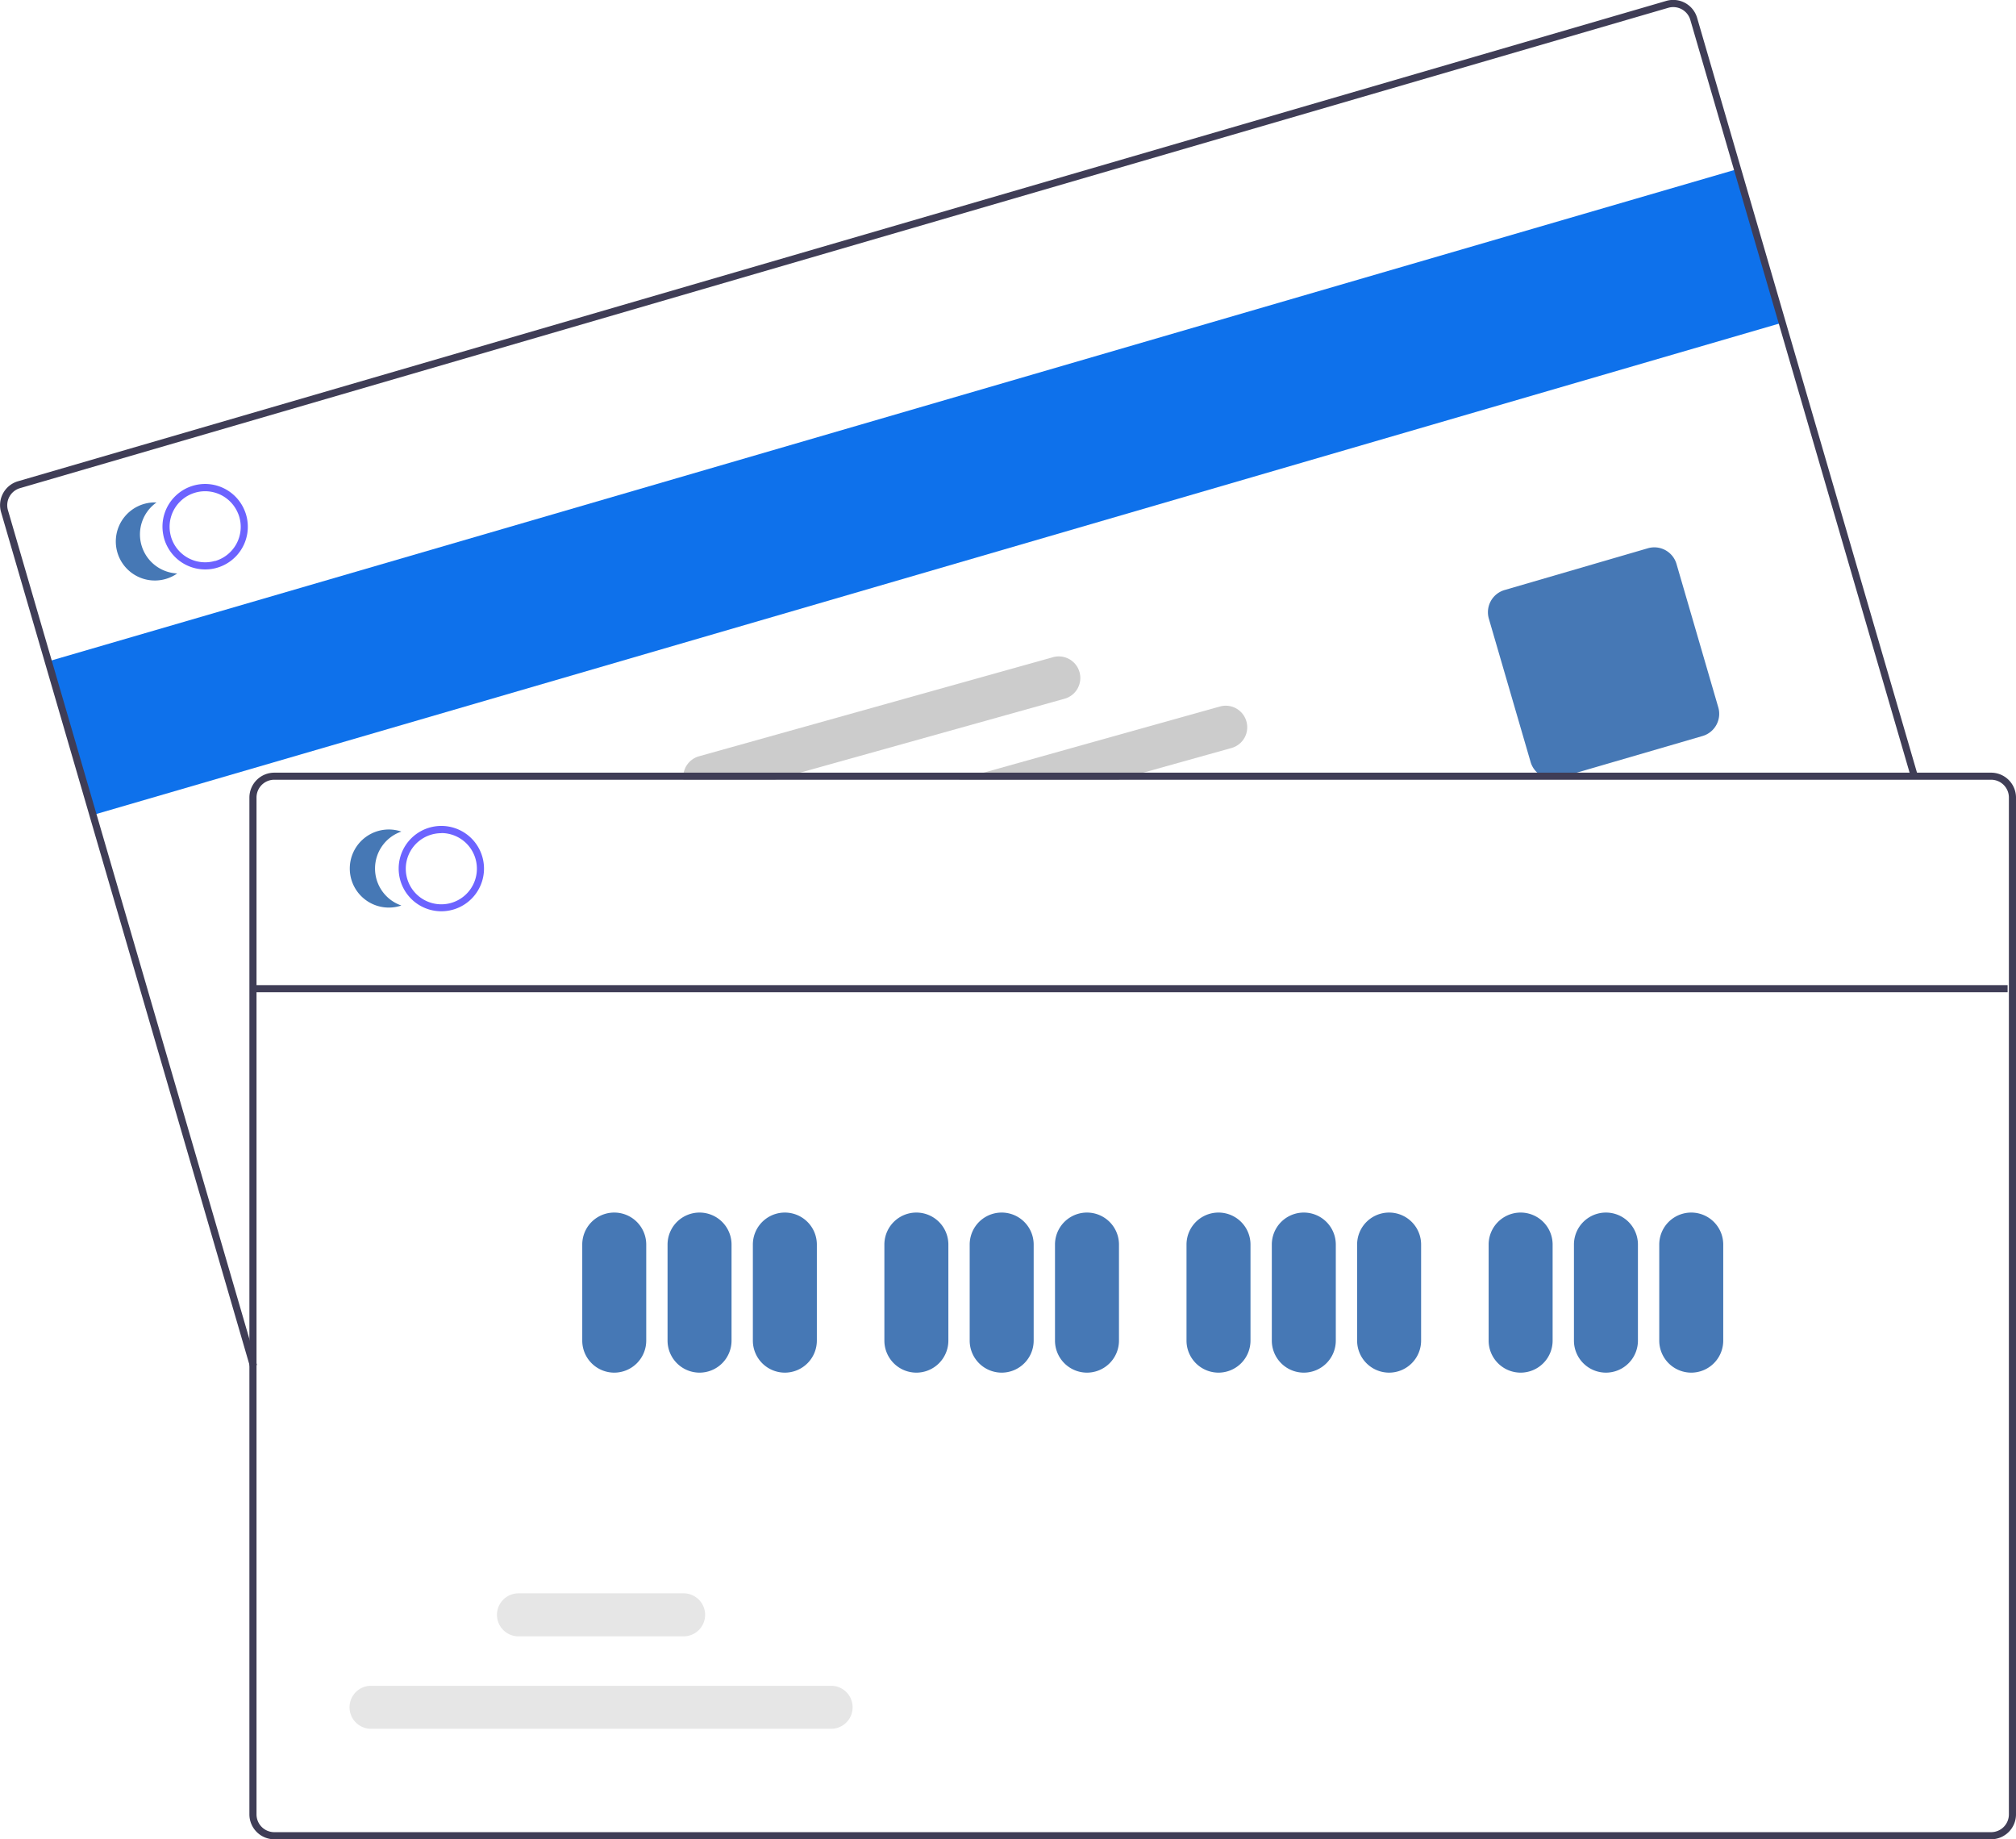 <svg xmlns="http://www.w3.org/2000/svg" width="67.14" height="61.238" viewBox="0 0 67.14 61.238">
  <g id="Group_30" data-name="Group 30" transform="translate(-0.002 -0.001)">
    <rect id="Rectangle_78" data-name="Rectangle 78" width="58.597" height="5.327" transform="translate(1.606 22.023) rotate(-16.244)" fill="#0e71eb"/>
    <path id="Path_268" data-name="Path 268" d="M324.4,237l-8.292-28.46a.829.829,0,0,1,.564-1.027l54.894-15.994a.829.829,0,0,1,1.027.564l7.346,25.213-.227.066-7.346-25.213a.593.593,0,0,0-.734-.4l-54.894,15.994a.592.592,0,0,0-.4.734l8.292,28.46Z" transform="translate(-316.071 -191.488)" fill="#3f3d56"/>
    <path id="Path_269" data-name="Path 269" d="M736.842,353.14a.771.771,0,0,1-.739-.554l-1.391-4.773a.77.77,0,0,1,.523-.954l4.773-1.391a.77.77,0,0,1,.954.524l1.391,4.773a.77.77,0,0,1-.523.954l-4.773,1.391A.767.767,0,0,1,736.842,353.14Z" transform="translate(-685.126 -327.212)" fill="#4678b5"/>
    <path id="Path_270" data-name="Path 270" d="M364.577,328.673a1.385,1.385,0,0,0-.051-.144,1.42,1.42,0,0,0-2.712.79,1.347,1.347,0,0,0,.034.149,1.423,1.423,0,0,0,1.365,1.023,1.392,1.392,0,0,0,.4-.057A1.422,1.422,0,0,0,364.577,328.673Zm-1.033,1.533a1.185,1.185,0,0,1-1.468-.8,1.356,1.356,0,0,1-.033-.149,1.183,1.183,0,0,1,2.254-.656.989.989,0,0,1,.053.143,1.184,1.184,0,0,1-.806,1.467Z" transform="translate(-356.378 -311.53)" fill="#6c63ff"/>
    <path id="Path_271" data-name="Path 271" d="M349.425,334.229a1.3,1.3,0,0,1,.5-1.427,1.3,1.3,0,1,0,.689,2.364A1.3,1.3,0,0,1,349.425,334.229Z" transform="translate(-344.71 -316.071)" fill="#4678b5"/>
    <path id="Path_272" data-name="Path 272" d="M595.344,390.53a.715.715,0,0,0-.882-.5l-7.859,2.2-.846.237h5.315l.846-.237,2.93-.819A.716.716,0,0,0,595.344,390.53Z" transform="translate(-553.831 -366.505)" fill="#ccc"/>
    <path id="Path_273" data-name="Path 273" d="M521.49,376.667a.716.716,0,0,0-.882-.5l-11.793,3.3a.718.718,0,0,0-.517.778h3.053l.848-.237,8.8-2.46A.717.717,0,0,0,521.49,376.667Z" transform="translate(-485.536 -354.284)" fill="#ccc"/>
    <path id="Path_274" data-name="Path 274" d="M444.246,408.8H387.07a.83.83,0,0,0-.829.829v33.856a.83.83,0,0,0,.829.829h57.176a.83.83,0,0,0,.829-.829V409.627A.83.83,0,0,0,444.246,408.8Zm.592,34.685a.592.592,0,0,1-.592.592H387.07a.592.592,0,0,1-.592-.592V409.627a.592.592,0,0,1,.592-.592h57.176a.592.592,0,0,1,.592.592Z" transform="translate(-377.933 -383.072)" fill="#3f3d56"/>
    <path id="Path_275" data-name="Path 275" d="M429.658,426.641a1.421,1.421,0,1,1,1.421-1.421A1.421,1.421,0,0,1,429.658,426.641Zm0-2.6a1.184,1.184,0,1,0,1.184,1.184A1.184,1.184,0,0,0,429.658,424.037Z" transform="translate(-414.958 -396.298)" fill="#6c63ff"/>
    <path id="Path_276" data-name="Path 276" d="M415.258,426.1a1.3,1.3,0,0,1,.877-1.231,1.3,1.3,0,1,0,0,2.462A1.3,1.3,0,0,1,415.258,426.1Z" transform="translate(-402.766 -397.18)" fill="#4678b5"/>
    <path id="Path_277" data-name="Path 277" d="M480.946,537.905a1.067,1.067,0,0,1-1.065-1.065v-3.2a1.065,1.065,0,0,1,2.131,0v3.2a1.067,1.067,0,0,1-1.065,1.065Z" transform="translate(-460.488 -492.2)" fill="#4678b5"/>
    <path id="Path_278" data-name="Path 278" d="M504.946,537.905a1.067,1.067,0,0,1-1.065-1.065v-3.2a1.065,1.065,0,0,1,2.131,0v3.2A1.067,1.067,0,0,1,504.946,537.905Z" transform="translate(-481.647 -492.2)" fill="#4678b5"/>
    <path id="Path_279" data-name="Path 279" d="M528.946,537.905a1.067,1.067,0,0,1-1.065-1.065v-3.2a1.065,1.065,0,0,1,2.131,0v3.2A1.067,1.067,0,0,1,528.946,537.905Z" transform="translate(-502.806 -492.2)" fill="#4678b5"/>
    <path id="Path_280" data-name="Path 280" d="M565.946,537.905a1.067,1.067,0,0,1-1.065-1.065v-3.2a1.065,1.065,0,0,1,2.131,0v3.2a1.067,1.067,0,0,1-1.065,1.065Z" transform="translate(-535.426 -492.2)" fill="#4678b5"/>
    <path id="Path_281" data-name="Path 281" d="M589.946,537.905a1.067,1.067,0,0,1-1.065-1.065v-3.2a1.065,1.065,0,0,1,2.131,0v3.2A1.067,1.067,0,0,1,589.946,537.905Z" transform="translate(-556.585 -492.2)" fill="#4678b5"/>
    <path id="Path_282" data-name="Path 282" d="M613.946,537.905a1.067,1.067,0,0,1-1.065-1.065v-3.2a1.065,1.065,0,0,1,2.131,0v3.2A1.067,1.067,0,0,1,613.946,537.905Z" transform="translate(-577.744 -492.2)" fill="#4678b5"/>
    <path id="Path_283" data-name="Path 283" d="M650.946,537.905a1.067,1.067,0,0,1-1.065-1.065v-3.2a1.065,1.065,0,0,1,2.131,0v3.2A1.067,1.067,0,0,1,650.946,537.905Z" transform="translate(-610.364 -492.2)" fill="#4678b5"/>
    <path id="Path_284" data-name="Path 284" d="M674.946,537.905a1.067,1.067,0,0,1-1.065-1.065v-3.2a1.065,1.065,0,0,1,2.131,0v3.2A1.067,1.067,0,0,1,674.946,537.905Z" transform="translate(-631.523 -492.2)" fill="#4678b5"/>
    <path id="Path_285" data-name="Path 285" d="M698.946,537.905a1.067,1.067,0,0,1-1.065-1.065v-3.2a1.065,1.065,0,1,1,2.131,0v3.2A1.067,1.067,0,0,1,698.946,537.905Z" transform="translate(-652.682 -492.2)" fill="#4678b5"/>
    <path id="Path_286" data-name="Path 286" d="M735.946,537.905a1.067,1.067,0,0,1-1.065-1.065v-3.2a1.065,1.065,0,0,1,2.131,0v3.2A1.067,1.067,0,0,1,735.946,537.905Z" transform="translate(-685.302 -492.2)" fill="#4678b5"/>
    <path id="Path_287" data-name="Path 287" d="M759.946,537.905a1.067,1.067,0,0,1-1.065-1.065v-3.2a1.065,1.065,0,0,1,2.131,0v3.2A1.067,1.067,0,0,1,759.946,537.905Z" transform="translate(-706.461 -492.2)" fill="#4678b5"/>
    <path id="Path_288" data-name="Path 288" d="M783.946,537.905a1.067,1.067,0,0,1-1.065-1.065v-3.2a1.065,1.065,0,0,1,2.131,0v3.2A1.067,1.067,0,0,1,783.946,537.905Z" transform="translate(-727.62 -492.2)" fill="#4678b5"/>
    <path id="Path_289" data-name="Path 289" d="M430.45,667.082H415.128a.716.716,0,1,1,0-1.432H430.45a.716.716,0,0,1,0,1.432Z" transform="translate(-402.769 -609.519)" fill="#e6e6e6"/>
    <path id="Path_290" data-name="Path 290" d="M462.125,641.082h-5.5a.716.716,0,1,1,0-1.432h5.5a.716.716,0,1,1,0,1.432Z" transform="translate(-439.356 -586.597)" fill="#e6e6e6"/>
    <rect id="Rectangle_79" data-name="Rectangle 79" width="58.36" height="0.237" transform="translate(8.502 32.802)" fill="#3f3d56"/>
  </g>
</svg>
